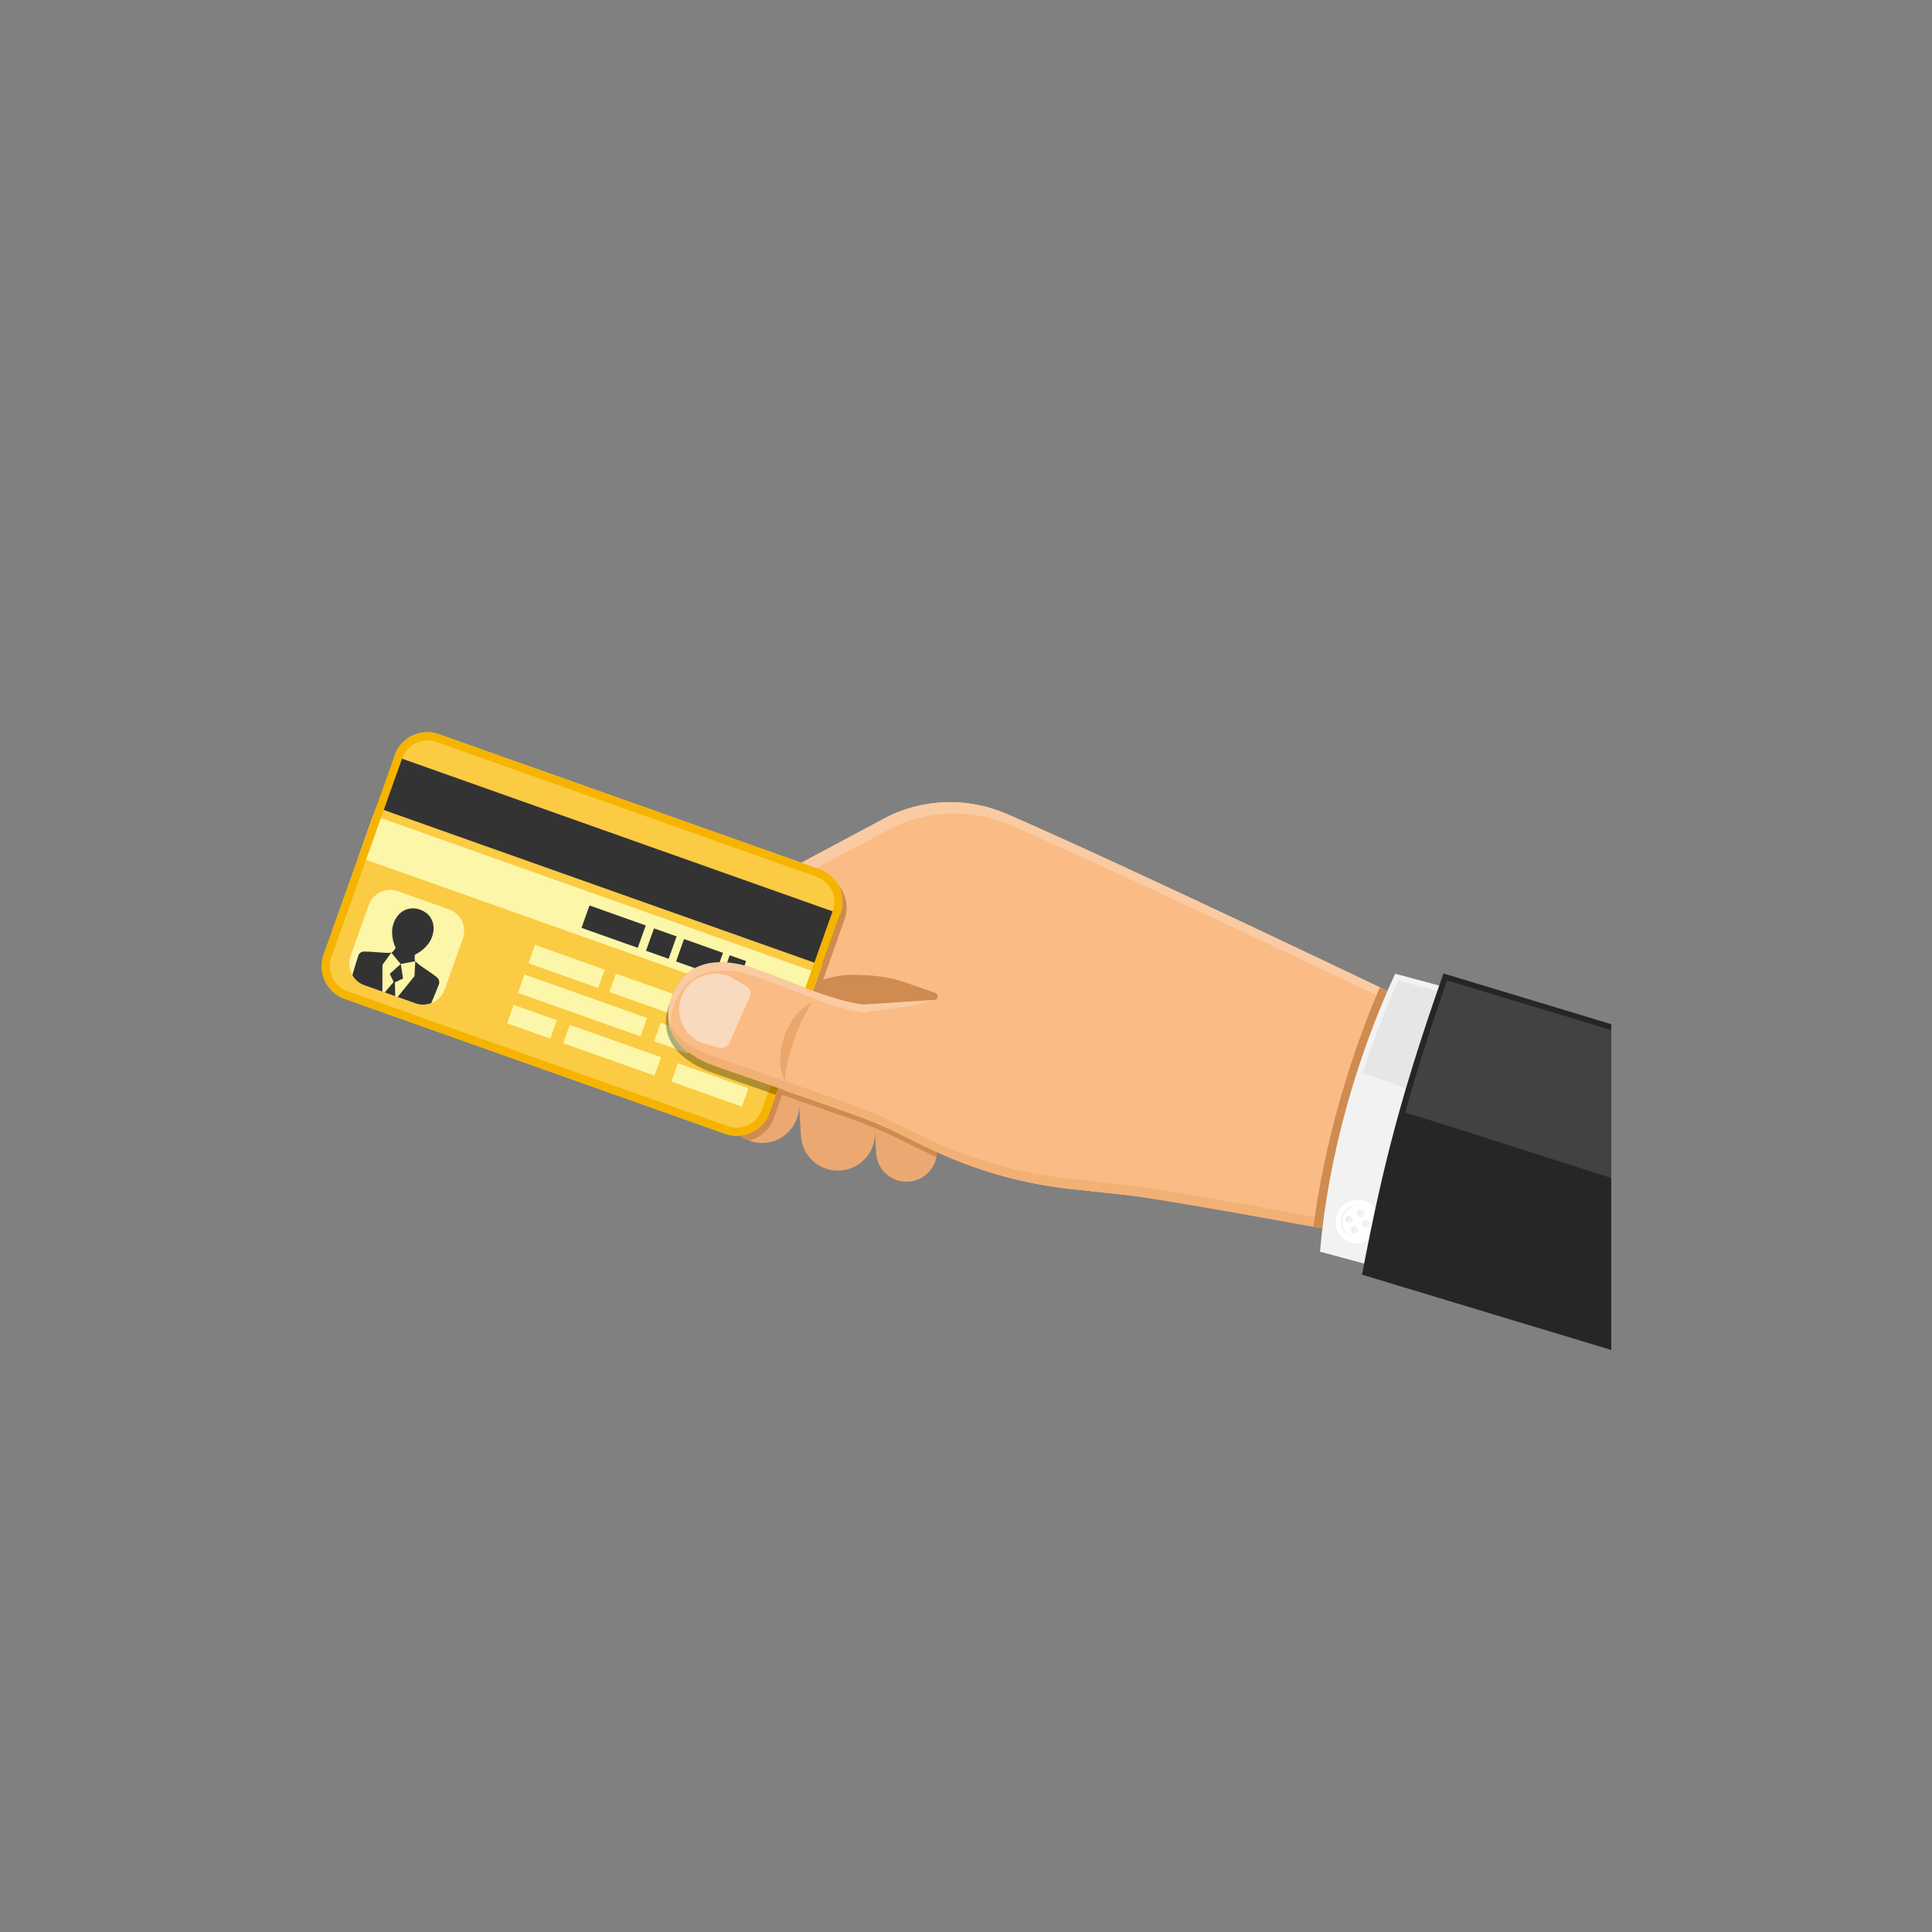 <svg xmlns="http://www.w3.org/2000/svg" xmlns:xlink="http://www.w3.org/1999/xlink" width="500" zoomAndPan="magnify" viewBox="0 0 375 375" height="500" preserveAspectRatio="xMidYMid meet" version="1.0"><rect x="0" y="0" width="375" height="375" fill="#808080" stroke="none"/><defs><clipPath id="5120d99e5e"><path d="M 264.148 188.672 L 312.75 188.672 L 312.75 262.031 L 264.148 262.031 Z M 264.148 188.672 " clip-rule="nonzero"/></clipPath><clipPath id="2ba8369983"><path d="M 272 190 L 312.758 190 L 312.758 229 L 272 229 Z M 272 190 " clip-rule="nonzero"/></clipPath><clipPath id="f01c39ed0b"><path d="M 140.402 167.777 L 164.703 167.777 L 164.703 221.508 L 140.402 221.508 Z M 140.402 167.777 " clip-rule="nonzero"/></clipPath><clipPath id="347d0fe5b5"><path d="M 174.602 220.078 C 171.488 218.547 168.281 217.203 165.004 216.062 L 153.188 211.945 L 138.926 206.977 C 132.762 204.828 127.539 200.312 130.586 192.895 C 133.41 186.012 140.164 185.82 146.418 187.973 C 152.492 190.062 161.004 194.148 167.508 194.996 C 168.57 194.578 173.164 194.23 177.328 193.387 L 173.141 141.285 L 75.246 131.953 L 51.047 202.762 L 176.441 240.91 L 178.27 221.887 L 174.602 220.078 " clip-rule="nonzero"/></clipPath><clipPath id="6cd6112d0c"><path d="M 62.266 142.031 L 163.582 142.031 L 163.582 220.762 L 62.266 220.762 Z M 62.266 142.031 " clip-rule="nonzero"/></clipPath><clipPath id="6a063686bc"><path d="M 174.602 220.078 C 171.488 218.547 168.281 217.203 165.004 216.062 L 153.188 211.945 L 138.926 206.977 C 132.762 204.828 127.539 200.312 130.586 192.895 C 133.41 186.012 140.164 185.82 146.418 187.973 C 152.492 190.062 161.004 194.148 167.508 194.996 C 168.57 194.578 173.164 194.23 177.328 193.387 L 173.141 141.285 L 75.246 131.953 L 51.047 202.762 L 176.441 240.91 L 178.27 221.887 L 174.602 220.078 " clip-rule="nonzero"/></clipPath><clipPath id="8658f66355"><path d="M 73 146.508 L 163.207 146.508 L 163.207 187.551 L 73 187.551 Z M 73 146.508 " clip-rule="nonzero"/></clipPath><clipPath id="a3a109b55b"><path d="M 174.602 220.078 C 171.488 218.547 168.281 217.203 165.004 216.062 L 153.188 211.945 L 138.926 206.977 C 132.762 204.828 127.539 200.312 130.586 192.895 C 133.41 186.012 140.164 185.82 146.418 187.973 C 152.492 190.062 161.004 194.148 167.508 194.996 C 168.57 194.578 173.164 194.23 177.328 193.387 L 173.141 141.285 L 75.246 131.953 L 51.047 202.762 L 176.441 240.91 L 178.27 221.887 L 174.602 220.078 " clip-rule="nonzero"/></clipPath><clipPath id="0241595d6c"><path d="M 69.367 158.074 L 159 158.074 L 159 197.254 L 69.367 197.254 Z M 69.367 158.074 " clip-rule="nonzero"/></clipPath><clipPath id="792db414fb"><path d="M 174.602 220.078 C 171.488 218.547 168.281 217.203 165.004 216.062 L 153.188 211.945 L 138.926 206.977 C 132.762 204.828 127.539 200.312 130.586 192.895 C 133.41 186.012 140.164 185.82 146.418 187.973 C 152.492 190.062 161.004 194.148 167.508 194.996 C 168.57 194.578 173.164 194.23 177.328 193.387 L 173.141 141.285 L 75.246 131.953 L 51.047 202.762 L 176.441 240.91 L 178.27 221.887 L 174.602 220.078 " clip-rule="nonzero"/></clipPath><clipPath id="c65ab6be0e"><path d="M 67.5 172.629 L 90.305 172.629 L 90.305 195.016 L 67.5 195.016 Z M 67.5 172.629 " clip-rule="nonzero"/></clipPath><clipPath id="474ab16874"><path d="M 174.602 220.078 C 171.488 218.547 168.281 217.203 165.004 216.062 L 153.188 211.945 L 138.926 206.977 C 132.762 204.828 127.539 200.312 130.586 192.895 C 133.41 186.012 140.164 185.82 146.418 187.973 C 152.492 190.062 161.004 194.148 167.508 194.996 C 168.57 194.578 173.164 194.23 177.328 193.387 L 173.141 141.285 L 75.246 131.953 L 51.047 202.762 L 176.441 240.91 L 178.27 221.887 L 174.602 220.078 " clip-rule="nonzero"/></clipPath><clipPath id="89a696b422"><path d="M 68.246 176 L 85.445 176 L 85.445 195 L 68.246 195 Z M 68.246 176 " clip-rule="nonzero"/></clipPath><clipPath id="832d1608e7"><path d="M 174.602 220.078 C 171.488 218.547 168.281 217.203 165.004 216.062 L 153.188 211.945 L 138.926 206.977 C 132.762 204.828 127.539 200.312 130.586 192.895 C 133.41 186.012 140.164 185.82 146.418 187.973 C 152.492 190.062 161.004 194.148 167.508 194.996 C 168.57 194.578 173.164 194.23 177.328 193.387 L 173.141 141.285 L 75.246 131.953 L 51.047 202.762 L 176.441 240.91 L 178.27 221.887 L 174.602 220.078 " clip-rule="nonzero"/></clipPath><clipPath id="208f6eb8d7"><path d="M 62.266 142.031 L 163.582 142.031 L 163.582 220.762 L 62.266 220.762 Z M 62.266 142.031 " clip-rule="nonzero"/></clipPath><clipPath id="f28a5bde08"><path d="M 174.602 220.078 C 171.488 218.547 168.281 217.203 165.004 216.062 L 153.188 211.945 L 138.926 206.977 C 132.762 204.828 127.539 200.312 130.586 192.895 C 133.41 186.012 140.164 185.82 146.418 187.973 C 152.492 190.062 161.004 194.148 167.508 194.996 C 168.57 194.578 173.164 194.23 177.328 193.387 L 173.141 141.285 L 75.246 131.953 L 51.047 202.762 L 176.441 240.91 L 178.27 221.887 L 174.602 220.078 " clip-rule="nonzero"/></clipPath><clipPath id="a2eb27d028"><path d="M 125.074 180.09 L 131.43 180.09 L 131.43 186.434 L 125.074 186.434 Z M 125.074 180.09 " clip-rule="nonzero"/></clipPath><clipPath id="326bfa91d1"><path d="M 174.602 220.078 C 171.488 218.547 168.281 217.203 165.004 216.062 L 153.188 211.945 L 138.926 206.977 C 132.762 204.828 127.539 200.312 130.586 192.895 C 133.41 186.012 140.164 185.82 146.418 187.973 C 152.492 190.062 161.004 194.148 167.508 194.996 C 168.57 194.578 173.164 194.23 177.328 193.387 L 173.141 141.285 L 75.246 131.953 L 51.047 202.762 L 176.441 240.91 L 178.27 221.887 L 174.602 220.078 " clip-rule="nonzero"/></clipPath><clipPath id="283147c386"><path d="M 112.734 175.613 L 125.445 175.613 L 125.445 184 L 112.734 184 Z M 112.734 175.613 " clip-rule="nonzero"/></clipPath><clipPath id="8cb4f8d3f2"><path d="M 174.602 220.078 C 171.488 218.547 168.281 217.203 165.004 216.062 L 153.188 211.945 L 138.926 206.977 C 132.762 204.828 127.539 200.312 130.586 192.895 C 133.41 186.012 140.164 185.82 146.418 187.973 C 152.492 190.062 161.004 194.148 167.508 194.996 C 168.57 194.578 173.164 194.23 177.328 193.387 L 173.141 141.285 L 75.246 131.953 L 51.047 202.762 L 176.441 240.91 L 178.27 221.887 L 174.602 220.078 " clip-rule="nonzero"/></clipPath><clipPath id="7af94464db"><path d="M 131.055 182 L 140.402 182 L 140.402 189.418 L 131.055 189.418 Z M 131.055 182 " clip-rule="nonzero"/></clipPath><clipPath id="821e1388de"><path d="M 174.602 220.078 C 171.488 218.547 168.281 217.203 165.004 216.062 L 153.188 211.945 L 138.926 206.977 C 132.762 204.828 127.539 200.312 130.586 192.895 C 133.41 186.012 140.164 185.82 146.418 187.973 C 152.492 190.062 161.004 194.148 167.508 194.996 C 168.57 194.578 173.164 194.23 177.328 193.387 L 173.141 141.285 L 75.246 131.953 L 51.047 202.762 L 176.441 240.91 L 178.27 221.887 L 174.602 220.078 " clip-rule="nonzero"/></clipPath><clipPath id="f930434c21"><path d="M 140.027 185.312 L 144.887 185.312 L 144.887 190.91 L 140.027 190.91 Z M 140.027 185.312 " clip-rule="nonzero"/></clipPath><clipPath id="2d33d15563"><path d="M 174.602 220.078 C 171.488 218.547 168.281 217.203 165.004 216.062 L 153.188 211.945 L 138.926 206.977 C 132.762 204.828 127.539 200.312 130.586 192.895 C 133.41 186.012 140.164 185.82 146.418 187.973 C 152.492 190.062 161.004 194.148 167.508 194.996 C 168.57 194.578 173.164 194.23 177.328 193.387 L 173.141 141.285 L 75.246 131.953 L 51.047 202.762 L 176.441 240.91 L 178.27 221.887 L 174.602 220.078 " clip-rule="nonzero"/></clipPath><clipPath id="f40ea2a045"><path d="M 98.156 183.074 L 149.746 183.074 L 149.746 215 L 98.156 215 Z M 98.156 183.074 " clip-rule="nonzero"/></clipPath><clipPath id="b3976d2173"><path d="M 174.602 220.078 C 171.488 218.547 168.281 217.203 165.004 216.062 L 153.188 211.945 L 138.926 206.977 C 132.762 204.828 127.539 200.312 130.586 192.895 C 133.41 186.012 140.164 185.82 146.418 187.973 C 152.492 190.062 161.004 194.148 167.508 194.996 C 168.57 194.578 173.164 194.23 177.328 193.387 L 173.141 141.285 L 75.246 131.953 L 51.047 202.762 L 176.441 240.91 L 178.27 221.887 L 174.602 220.078 " clip-rule="nonzero"/></clipPath><clipPath id="da53c3ffff"><path d="M 150.496 211.059 L 151.242 211.059 L 151.242 212.551 L 150.496 212.551 Z M 150.496 211.059 " clip-rule="nonzero"/></clipPath><clipPath id="308207dda1"><path d="M 174.602 220.078 C 171.488 218.547 168.281 217.203 165.004 216.062 L 153.188 211.945 L 138.926 206.977 C 132.762 204.828 127.539 200.312 130.586 192.895 C 133.41 186.012 140.164 185.82 146.418 187.973 C 152.492 190.062 161.004 194.148 167.508 194.996 C 168.57 194.578 173.164 194.23 177.328 193.387 L 173.141 141.285 L 75.246 131.953 L 51.047 202.762 L 176.441 240.91 L 178.27 221.887 L 174.602 220.078 " clip-rule="nonzero"/></clipPath><clipPath id="4afbfa9c96"><path d="M 129.184 196.508 L 151.242 196.508 L 151.242 212.551 L 129.184 212.551 Z M 129.184 196.508 " clip-rule="nonzero"/></clipPath><clipPath id="e9fd6bb2d3"><path d="M 174.602 220.078 C 171.488 218.547 168.281 217.203 165.004 216.062 L 153.188 211.945 L 138.926 206.977 C 132.762 204.828 127.539 200.312 130.586 192.895 C 133.41 186.012 140.164 185.82 146.418 187.973 C 152.492 190.062 161.004 194.148 167.508 194.996 C 168.57 194.578 173.164 194.23 177.328 193.387 L 173.141 141.285 L 75.246 131.953 L 51.047 202.762 L 176.441 240.91 L 178.27 221.887 L 174.602 220.078 " clip-rule="nonzero"/></clipPath><clipPath id="487c1d72c5"><path d="M 149 210.312 L 151.242 210.312 L 151.242 212.551 L 149 212.551 Z M 149 210.312 " clip-rule="nonzero"/></clipPath><clipPath id="1712d3ab6a"><path d="M 174.602 220.078 C 171.488 218.547 168.281 217.203 165.004 216.062 L 153.188 211.945 L 138.926 206.977 C 132.762 204.828 127.539 200.312 130.586 192.895 C 133.41 186.012 140.164 185.82 146.418 187.973 C 152.492 190.062 161.004 194.148 167.508 194.996 C 168.57 194.578 173.164 194.23 177.328 193.387 L 173.141 141.285 L 75.246 131.953 L 51.047 202.762 L 176.441 240.91 L 178.27 221.887 L 174.602 220.078 " clip-rule="nonzero"/></clipPath><clipPath id="3ed8c1bb3a"><path d="M 129.184 194.27 L 133.672 194.27 L 133.672 204.719 L 129.184 204.719 Z M 129.184 194.27 " clip-rule="nonzero"/></clipPath><clipPath id="f5c1200bac"><path d="M 174.602 220.078 C 171.488 218.547 168.281 217.203 165.004 216.062 L 153.188 211.945 L 138.926 206.977 C 132.762 204.828 127.539 200.312 130.586 192.895 C 133.41 186.012 140.164 185.82 146.418 187.973 C 152.492 190.062 161.004 194.148 167.508 194.996 C 168.57 194.578 173.164 194.23 177.328 193.387 L 173.141 141.285 L 75.246 131.953 L 51.047 202.762 L 176.441 240.91 L 178.27 221.887 L 174.602 220.078 " clip-rule="nonzero"/></clipPath></defs><path fill="#eba971" d="M 154.215 199.781 L 155.086 214.25 C 155.324 218.207 152.305 221.605 148.34 221.84 C 144.379 222.078 140.973 219.066 140.734 215.109 L 139.863 200.645 L 154.215 199.781 " fill-opacity="1" fill-rule="nonzero"/><path fill="#eba971" d="M 168.941 205.141 L 169.812 219.609 C 170.051 223.566 167.031 226.965 163.066 227.199 C 159.102 227.438 155.699 224.426 155.461 220.469 L 154.59 206.004 L 168.941 205.141 " fill-opacity="1" fill-rule="nonzero"/><path fill="#eba971" d="M 180.906 207.383 L 181.855 223.129 C 182.051 226.379 179.57 229.168 176.312 229.363 C 173.059 229.559 170.262 227.086 170.066 223.836 L 169.117 208.09 L 180.906 207.383 " fill-opacity="1" fill-rule="nonzero"/><path fill="#cf8b50" d="M 179.641 222.562 L 174.602 220.078 C 171.488 218.547 168.281 217.203 165.004 216.062 L 153.188 211.945 L 140.273 207.445 L 140.336 208.527 L 153.297 213.043 L 155.051 213.652 L 165.117 217.16 C 166.684 217.707 168.238 218.305 169.77 218.941 C 171.441 219.637 173.086 220.379 174.711 221.18 L 179.75 223.664 C 180.41 223.988 181.082 224.289 181.754 224.594 C 181.816 224.27 181.844 223.934 181.852 223.594 C 181.113 223.254 180.371 222.922 179.641 222.562 " fill-opacity="1" fill-rule="nonzero"/><path fill="#fabb85" d="M 171.586 158.875 L 145.996 172.559 C 141.922 174.738 139.094 178.68 138.34 183.23 L 138.039 185.051 C 136.66 198.246 147.883 210.098 153.188 211.945 L 165.004 216.062 C 168.281 217.203 171.488 218.547 174.602 220.078 L 179.641 222.562 C 188.504 226.93 198.066 229.711 207.895 230.781 L 218.855 231.969 C 225.605 232.703 256.555 237.41 256.555 237.41 L 271.137 193.223 C 271.137 193.223 218.785 168.129 195.449 157.996 C 187.805 154.676 178.977 154.922 171.586 158.875 " fill-opacity="1" fill-rule="nonzero"/><path fill="#facba3" d="M 138.812 187.25 L 139.113 185.43 C 139.863 180.879 142.695 176.934 146.77 174.754 L 172.355 161.07 C 179.746 157.117 188.574 156.875 196.219 160.191 C 217.367 169.375 262.328 190.84 270.59 194.789 L 271.137 193.223 C 271.137 193.223 218.785 168.129 195.449 157.996 C 187.805 154.676 178.977 154.922 171.586 158.875 L 145.996 172.559 C 141.922 174.738 139.094 178.68 138.34 183.23 L 138.039 185.051 C 137.617 189.086 138.379 192.992 139.781 196.527 C 138.891 193.598 138.477 190.465 138.812 187.25 " fill-opacity="1" fill-rule="nonzero"/><path fill="#fabb85" d="M 213.805 195.176 C 196.832 189.004 186.652 189.82 182.352 191.875 C 178.051 193.934 169.051 194.387 167.508 194.996 C 161.004 194.148 152.492 190.062 146.418 187.973 C 140.164 185.82 133.41 186.012 130.586 192.895 C 127.539 200.312 132.762 204.828 138.926 206.977 L 153.188 211.945 L 165.004 216.062 C 168.281 217.203 171.488 218.547 174.602 220.078 L 179.641 222.562 C 188.504 226.93 198.066 229.711 207.895 230.781 L 218.855 231.969 C 225.609 232.703 258.316 238.73 258.316 238.73 L 263.977 213.691 C 252.297 209.352 227.617 200.195 213.805 195.176 " fill-opacity="1" fill-rule="nonzero"/><path fill="#f2b075" d="M 257.582 236.68 C 257.582 236.68 224.875 230.652 218.121 229.918 L 207.16 228.73 C 197.332 227.66 187.77 224.879 178.906 220.516 L 173.867 218.027 C 170.754 216.496 167.551 215.152 164.273 214.012 L 152.457 209.895 L 138.191 204.926 C 134.633 203.684 131.398 201.648 129.879 198.727 C 130.73 202.77 134.586 205.465 138.926 206.977 L 153.188 211.945 L 165.004 216.062 C 168.281 217.203 171.488 218.547 174.602 220.078 L 179.641 222.562 C 188.504 226.93 198.066 229.711 207.895 230.781 L 218.855 231.969 C 225.609 232.703 258.316 238.73 258.316 238.73 L 257.582 236.68 " fill-opacity="1" fill-rule="nonzero"/><path fill="#fadabe" d="M 141.504 202.551 L 145.574 193.398 C 145.922 192.621 145.465 191.77 144.754 191.363 L 141.832 189.602 C 138.375 188.09 134.238 189.438 132.559 192.812 C 130.766 196.418 132.371 200.742 136.02 202.34 L 139.426 203.336 C 140.035 203.477 141.156 203.332 141.504 202.551 " fill-opacity="1" fill-rule="nonzero"/><path fill="#eba66c" d="M 157.684 194.539 C 157.684 194.539 157.516 194.758 157.266 195.145 C 157.012 195.527 156.676 196.082 156.309 196.754 C 155.945 197.434 155.562 198.23 155.18 199.094 C 154.805 199.961 154.445 200.902 154.109 201.852 C 153.777 202.816 153.48 203.75 153.23 204.672 C 152.992 205.586 152.797 206.449 152.656 207.203 C 152.383 208.703 152.344 209.793 152.344 209.793 C 152.344 209.793 152.312 209.727 152.254 209.605 C 152.191 209.48 152.098 209.301 152.012 209.062 C 151.828 208.594 151.621 207.902 151.52 207.074 C 151.406 206.242 151.398 205.277 151.512 204.27 C 151.617 203.266 151.867 202.188 152.215 201.191 C 152.57 200.176 153.043 199.203 153.586 198.344 C 154.129 197.484 154.738 196.73 155.344 196.152 C 155.941 195.566 156.531 195.156 156.969 194.898 C 157.184 194.762 157.367 194.684 157.492 194.625 C 157.617 194.566 157.684 194.539 157.684 194.539 " fill-opacity="1" fill-rule="nonzero"/><path fill="#cf8b50" d="M 166.48 189.227 C 163.555 189.098 160.641 189.652 157.965 190.844 L 156.934 191.32 L 167.508 194.996 L 181.301 194.102 C 182.09 194.07 182.25 192.973 181.508 192.711 L 175.969 190.781 C 173.484 189.918 170.887 189.418 168.258 189.305 L 166.48 189.227 " fill-opacity="1" fill-rule="nonzero"/><path fill="#cf8b50" d="M 167.695 194.113 C 161.219 193.211 152.82 189.188 146.805 187.117 C 143.809 186.082 140.699 185.602 137.961 186.129 C 137.945 186.391 137.953 186.652 137.949 186.918 C 140.594 186.504 143.559 186.988 146.418 187.973 C 152.496 190.066 161.004 194.152 167.508 194.996 L 167.695 194.113 " fill-opacity="1" fill-rule="nonzero"/><path fill="#facba3" d="M 181.27 194.102 C 176.656 195.648 169.363 196.07 167.98 196.605 C 161.48 195.762 152.969 191.676 146.891 189.582 C 140.641 187.43 133.887 187.621 131.059 194.504 C 130.195 196.613 130 198.496 130.309 200.148 C 129.465 198.133 129.422 195.727 130.582 192.895 C 132.125 189.16 134.809 187.395 137.953 186.91 L 137.953 186.922 C 139.047 186.742 140.199 186.734 141.379 186.84 C 141.492 186.852 141.605 186.867 141.723 186.875 C 142.188 186.93 142.672 187 143.148 187.094 C 144.242 187.297 145.332 187.605 146.418 187.973 C 152.492 190.066 161.008 194.152 167.508 194.996 L 181.27 194.102 " fill-opacity="1" fill-rule="nonzero"/><path fill="#cf8b50" d="M 267.82 191.637 C 261.688 206.02 257.035 222.199 254.934 238.109 C 257.031 238.492 258.316 238.73 258.316 238.73 L 263.098 217.59 L 271.137 193.223 C 271.137 193.223 269.934 192.645 267.82 191.637 " fill-opacity="1" fill-rule="nonzero"/><path fill="#f2f2f2" d="M 275.582 248.172 L 290.172 194.211 L 270.801 188.996 C 263.305 205.242 257.789 224.496 256.211 242.953 L 275.582 248.172 " fill-opacity="1" fill-rule="nonzero"/><path fill="#e6e6e6" d="M 274.48 212.031 C 272.168 210.898 268.191 209.402 264.465 208.43 C 266.457 202.207 268.781 196.141 271.426 190.324 L 288.797 195 L 283.25 215.508 C 280.105 214.223 277.781 213.645 274.48 212.031 " fill-opacity="1" fill-rule="nonzero"/><path fill="#e6e6e6" d="M 265.969 237.297 C 265.789 236.957 265.375 236.824 265.031 237 C 264.691 237.176 264.559 237.594 264.738 237.934 C 264.91 238.27 265.332 238.402 265.672 238.23 C 266.012 238.051 266.145 237.637 265.969 237.297 Z M 262.527 239.074 C 262.703 239.414 263.121 239.547 263.461 239.371 C 263.801 239.195 263.934 238.777 263.758 238.438 C 263.582 238.098 263.164 237.965 262.824 238.141 C 262.484 238.316 262.352 238.734 262.527 239.074 Z M 264.914 235.27 C 264.738 234.93 264.32 234.797 263.98 234.973 C 263.641 235.148 263.508 235.566 263.684 235.902 C 263.859 236.242 264.277 236.375 264.617 236.199 C 264.957 236.023 265.09 235.605 264.914 235.27 Z M 261.477 237.047 C 261.652 237.387 262.07 237.52 262.41 237.34 C 262.75 237.168 262.883 236.75 262.707 236.41 C 262.531 236.07 262.113 235.938 261.773 236.113 C 261.434 236.289 261.301 236.707 261.477 237.047 Z M 259.914 239.137 C 258.824 237.039 259.645 234.457 261.75 233.371 C 263.852 232.281 266.441 233.102 267.531 235.203 C 268.621 237.301 267.797 239.887 265.695 240.973 C 263.59 242.059 261.004 241.238 259.914 239.137 " fill-opacity="1" fill-rule="nonzero"/><path fill="#ffffff" d="M 265.773 237.242 C 265.598 236.902 265.18 236.77 264.84 236.949 C 264.5 237.121 264.367 237.543 264.543 237.879 C 264.719 238.219 265.137 238.352 265.477 238.176 C 265.816 238 265.949 237.582 265.773 237.242 Z M 262.332 239.023 C 262.508 239.363 262.926 239.496 263.266 239.316 C 263.609 239.145 263.742 238.723 263.566 238.387 C 263.387 238.047 262.973 237.914 262.629 238.09 C 262.289 238.266 262.156 238.684 262.332 239.023 Z M 264.719 235.215 C 264.547 234.875 264.125 234.742 263.785 234.922 C 263.445 235.094 263.312 235.512 263.488 235.852 C 263.664 236.191 264.082 236.324 264.426 236.148 C 264.766 235.973 264.898 235.555 264.719 235.215 Z M 261.281 236.996 C 261.457 237.332 261.875 237.465 262.215 237.289 C 262.555 237.113 262.688 236.695 262.512 236.359 C 262.336 236.02 261.918 235.887 261.578 236.062 C 261.238 236.238 261.105 236.656 261.281 236.996 Z M 259.719 239.086 C 258.629 236.988 259.453 234.406 261.555 233.32 C 263.66 232.23 266.246 233.051 267.336 235.152 C 268.426 237.25 267.602 239.832 265.5 240.918 C 263.395 242.008 260.809 241.188 259.719 239.086 " fill-opacity="1" fill-rule="nonzero"/><path fill="#e6e6e6" d="M 262.223 234.309 C 260.648 235.121 260.031 237.059 260.848 238.629 C 261.328 239.559 262.203 240.141 263.16 240.305 C 262.133 240.184 261.184 239.578 260.672 238.594 C 259.859 237.02 260.477 235.086 262.051 234.273 C 262.695 233.938 263.402 233.855 264.07 233.969 C 263.453 233.898 262.816 234.004 262.223 234.309 " fill-opacity="1" fill-rule="nonzero"/><g clip-path="url(#5120d99e5e)"><path fill="#262626" d="M 312.75 198.793 L 280.172 188.949 C 272.32 211.328 268.551 225.391 264.367 247.414 L 312.75 262.031 L 312.75 198.793 " fill-opacity="1" fill-rule="nonzero"/></g><g clip-path="url(#2ba8369983)"><path fill="#424242" d="M 312.75 199.949 L 280.887 190.301 C 277.375 200.352 274.902 208.16 272.742 215.934 C 274.77 216.531 292.801 222.227 312.75 228.656 L 312.75 199.949 " fill-opacity="1" fill-rule="nonzero"/></g><g clip-path="url(#f01c39ed0b)"><g clip-path="url(#347d0fe5b5)"><path fill="#cf8b50" d="M 140.734 215.109 C 140.91 218.027 142.809 220.426 145.383 221.395 C 147.527 220.879 149.379 219.332 150.176 217.098 L 163.945 178.422 C 165.191 174.914 163.355 171.062 159.844 169.816 L 154.598 167.957 L 140.734 215.109 " fill-opacity="1" fill-rule="nonzero"/></g></g><g clip-path="url(#6cd6112d0c)"><g clip-path="url(#6a063686bc)"><path fill="#fbcb43" d="M 159.031 168.691 L 85.211 142.512 C 81.699 141.266 77.836 143.098 76.59 146.605 L 62.82 185.285 C 61.57 188.789 63.406 192.641 66.922 193.891 L 140.742 220.066 C 144.254 221.312 148.113 219.48 149.363 215.977 L 163.133 177.297 C 164.383 173.789 162.547 169.938 159.031 168.691 " fill-opacity="1" fill-rule="nonzero"/></g></g><g clip-path="url(#8658f66355)"><g clip-path="url(#a3a109b55b)"><path fill="#333333" d="M 73.004 156.688 L 159.547 187.379 L 163.09 177.422 L 76.547 146.73 L 73.004 156.688 " fill-opacity="1" fill-rule="nonzero"/></g></g><g clip-path="url(#0241595d6c)"><g clip-path="url(#792db414fb)"><path fill="#fcf6a8" d="M 69.559 166.348 L 156.102 197.039 L 158.984 188.949 L 72.438 158.254 L 69.559 166.348 " fill-opacity="1" fill-rule="nonzero"/></g></g><g clip-path="url(#c65ab6be0e)"><g clip-path="url(#474ab16874)"><path fill="#fcf6a8" d="M 87.156 176.508 L 77.219 172.98 C 74.914 172.164 72.383 173.367 71.566 175.668 L 68.035 185.582 C 67.215 187.883 68.418 190.41 70.723 191.227 L 80.66 194.75 C 82.965 195.566 85.496 194.367 86.312 192.066 L 89.844 182.148 C 90.664 179.848 89.461 177.324 87.156 176.508 " fill-opacity="1" fill-rule="nonzero"/></g></g><g clip-path="url(#89a696b422)"><g clip-path="url(#832d1608e7)"><path fill="#333333" d="M 84.793 189.688 C 83.215 188.398 81.523 187.562 80.605 186.562 L 80.445 189.469 L 77.176 193.516 L 80.66 194.75 C 81.691 195.117 82.762 195.059 83.711 194.699 C 84.324 193.234 84.855 191.93 85.172 191.102 C 85.363 190.598 85.211 190.027 84.793 189.688 Z M 80.527 185.312 C 81.875 184.664 83.309 183.41 83.852 181.875 C 84.754 179.348 83.602 177.293 81.543 176.562 C 79.48 175.828 77.289 176.703 76.387 179.23 C 75.84 180.762 76.16 182.637 76.797 183.988 C 76.59 184.328 76.352 184.645 76.051 184.891 L 75.949 184.906 L 77.785 187.121 L 80.605 186.562 L 80.535 186.48 C 80.457 186.102 80.473 185.703 80.527 185.312 Z M 76.43 190.59 C 75.855 191.223 75.211 191.996 74.688 192.633 L 76.703 193.348 C 76.699 192.523 76.688 191.516 76.645 190.668 C 76.988 190.547 77.809 190.113 78.234 189.934 C 78.168 189.699 77.891 187.582 77.785 187.121 C 77.41 187.41 75.859 188.879 75.656 189.02 C 75.875 189.43 76.234 190.281 76.43 190.59 Z M 69.562 185.465 C 69.285 186.293 68.859 187.684 68.391 189.266 C 68.898 190.145 69.691 190.863 70.723 191.227 L 74.215 192.465 L 74.238 187.27 L 75.949 184.906 C 74.68 185.082 72.676 184.676 70.617 184.699 C 70.137 184.703 69.715 185.012 69.562 185.465 " fill-opacity="1" fill-rule="nonzero"/></g></g><g clip-path="url(#208f6eb8d7)"><g clip-path="url(#f28a5bde08)"><path fill="#f5b400" d="M 147.875 215.449 C 146.922 218.129 143.957 219.535 141.273 218.582 L 67.449 192.402 C 64.762 191.449 63.352 188.492 64.309 185.812 L 78.078 147.133 C 79.031 144.453 81.996 143.047 84.684 144 L 158.504 170.18 C 161.191 171.133 162.602 174.086 161.645 176.77 L 147.875 215.449 M 159.031 168.691 L 85.211 142.512 C 81.699 141.266 77.836 143.098 76.59 146.605 L 62.82 185.285 C 61.57 188.789 63.406 192.641 66.922 193.891 L 140.742 220.066 C 144.254 221.312 148.113 219.48 149.363 215.977 L 163.133 177.297 C 164.383 173.789 162.547 169.938 159.031 168.691 " fill-opacity="1" fill-rule="nonzero"/></g></g><g clip-path="url(#a2eb27d028)"><g clip-path="url(#326bfa91d1)"><path fill="#333333" d="M 129.777 186.102 L 125.391 184.543 L 126.941 180.199 L 131.328 181.754 L 129.777 186.102 " fill-opacity="1" fill-rule="nonzero"/></g></g><g clip-path="url(#283147c386)"><g clip-path="url(#8cb4f8d3f2)"><path fill="#333333" d="M 123.789 183.973 L 112.871 180.098 L 114.422 175.75 L 125.34 179.629 L 123.789 183.973 " fill-opacity="1" fill-rule="nonzero"/></g></g><g clip-path="url(#7af94464db)"><g clip-path="url(#821e1388de)"><path fill="#333333" d="M 138.777 189.297 L 131.223 186.613 L 132.773 182.27 L 140.328 184.949 L 138.777 189.297 " fill-opacity="1" fill-rule="nonzero"/></g></g><g clip-path="url(#f930434c21)"><g clip-path="url(#2d33d15563)"><path fill="#333333" d="M 143.277 190.895 L 140.086 189.762 L 141.633 185.414 L 144.828 186.547 L 143.277 190.895 " fill-opacity="1" fill-rule="nonzero"/></g></g><g clip-path="url(#f40ea2a045)"><g clip-path="url(#b3976d2173)"><path fill="#fcf6a8" d="M 136.141 205.363 L 146.098 208.898 L 147.371 205.328 L 137.418 201.793 L 136.141 205.363 M 133.5 204.426 L 134.77 200.852 L 128.238 198.535 L 126.969 202.102 L 133.5 204.426 M 109.312 202.48 L 127.043 208.777 L 128.316 205.207 L 110.586 198.91 L 109.312 202.48 M 130.309 209.934 L 143.992 214.797 L 145.266 211.227 L 131.582 206.367 L 130.309 209.934 M 98.426 198.613 L 106.82 201.598 L 108.094 198.027 L 99.695 195.043 L 98.426 198.613 M 125.594 197.594 L 101.801 189.145 L 100.527 192.715 L 124.32 201.164 L 125.594 197.594 M 117.379 188.207 L 103.848 183.402 L 102.574 186.973 L 116.105 191.777 L 117.379 188.207 M 143.664 197.539 L 142.391 201.109 L 148.145 203.156 L 149.418 199.582 L 143.664 197.539 M 141.484 196.766 L 119.555 188.98 L 118.285 192.551 L 140.211 200.336 L 141.484 196.766 " fill-opacity="1" fill-rule="nonzero"/></g></g><g clip-path="url(#da53c3ffff)"><g clip-path="url(#308207dda1)"><path fill="#906138" d="M 150.598 212.512 L 151.062 211.203 L 150.598 212.512 " fill-opacity="1" fill-rule="nonzero"/></g></g><g clip-path="url(#4afbfa9c96)"><g clip-path="url(#e9fd6bb2d3)"><path fill="#af8e2f" d="M 150.598 212.512 L 151.062 211.203 L 150.598 212.512 M 149.105 211.992 L 138.488 208.293 C 135.562 207.273 132.852 205.723 131.133 203.586 L 133.5 204.426 L 133.578 204.199 C 135.07 205.344 136.879 206.25 138.781 206.922 C 138.82 206.938 138.859 206.953 138.895 206.965 C 138.898 206.965 138.902 206.965 138.902 206.969 C 138.906 206.969 138.91 206.969 138.91 206.969 C 138.914 206.973 138.922 206.973 138.926 206.977 L 140.273 207.445 L 149.57 210.684 L 149.105 211.992 M 129.961 199.145 L 129.27 198.898 C 129.219 198.145 129.273 197.352 129.438 196.512 L 129.703 196.605 C 129.691 196.797 129.688 196.988 129.691 197.176 C 129.703 197.867 129.797 198.523 129.961 199.145 " fill-opacity="1" fill-rule="nonzero"/></g></g><g clip-path="url(#487c1d72c5)"><g clip-path="url(#1712d3ab6a)"><path fill="#ab7e00" d="M 150.598 212.512 L 149.105 211.992 L 149.57 210.684 L 151.062 211.203 L 150.598 212.512 " fill-opacity="1" fill-rule="nonzero"/></g></g><g clip-path="url(#3ed8c1bb3a)"><g clip-path="url(#f5c1200bac)"><path fill="#b0ac75" d="M 133.5 204.426 L 131.133 203.586 C 130.066 202.254 129.383 200.695 129.27 198.898 L 129.961 199.145 C 130.504 201.18 131.828 202.855 133.578 204.199 L 133.5 204.426 M 129.703 196.605 L 129.438 196.512 C 129.57 195.844 129.777 195.145 130.062 194.418 C 129.855 195.18 129.738 195.91 129.703 196.605 " fill-opacity="1" fill-rule="nonzero"/></g></g></svg>